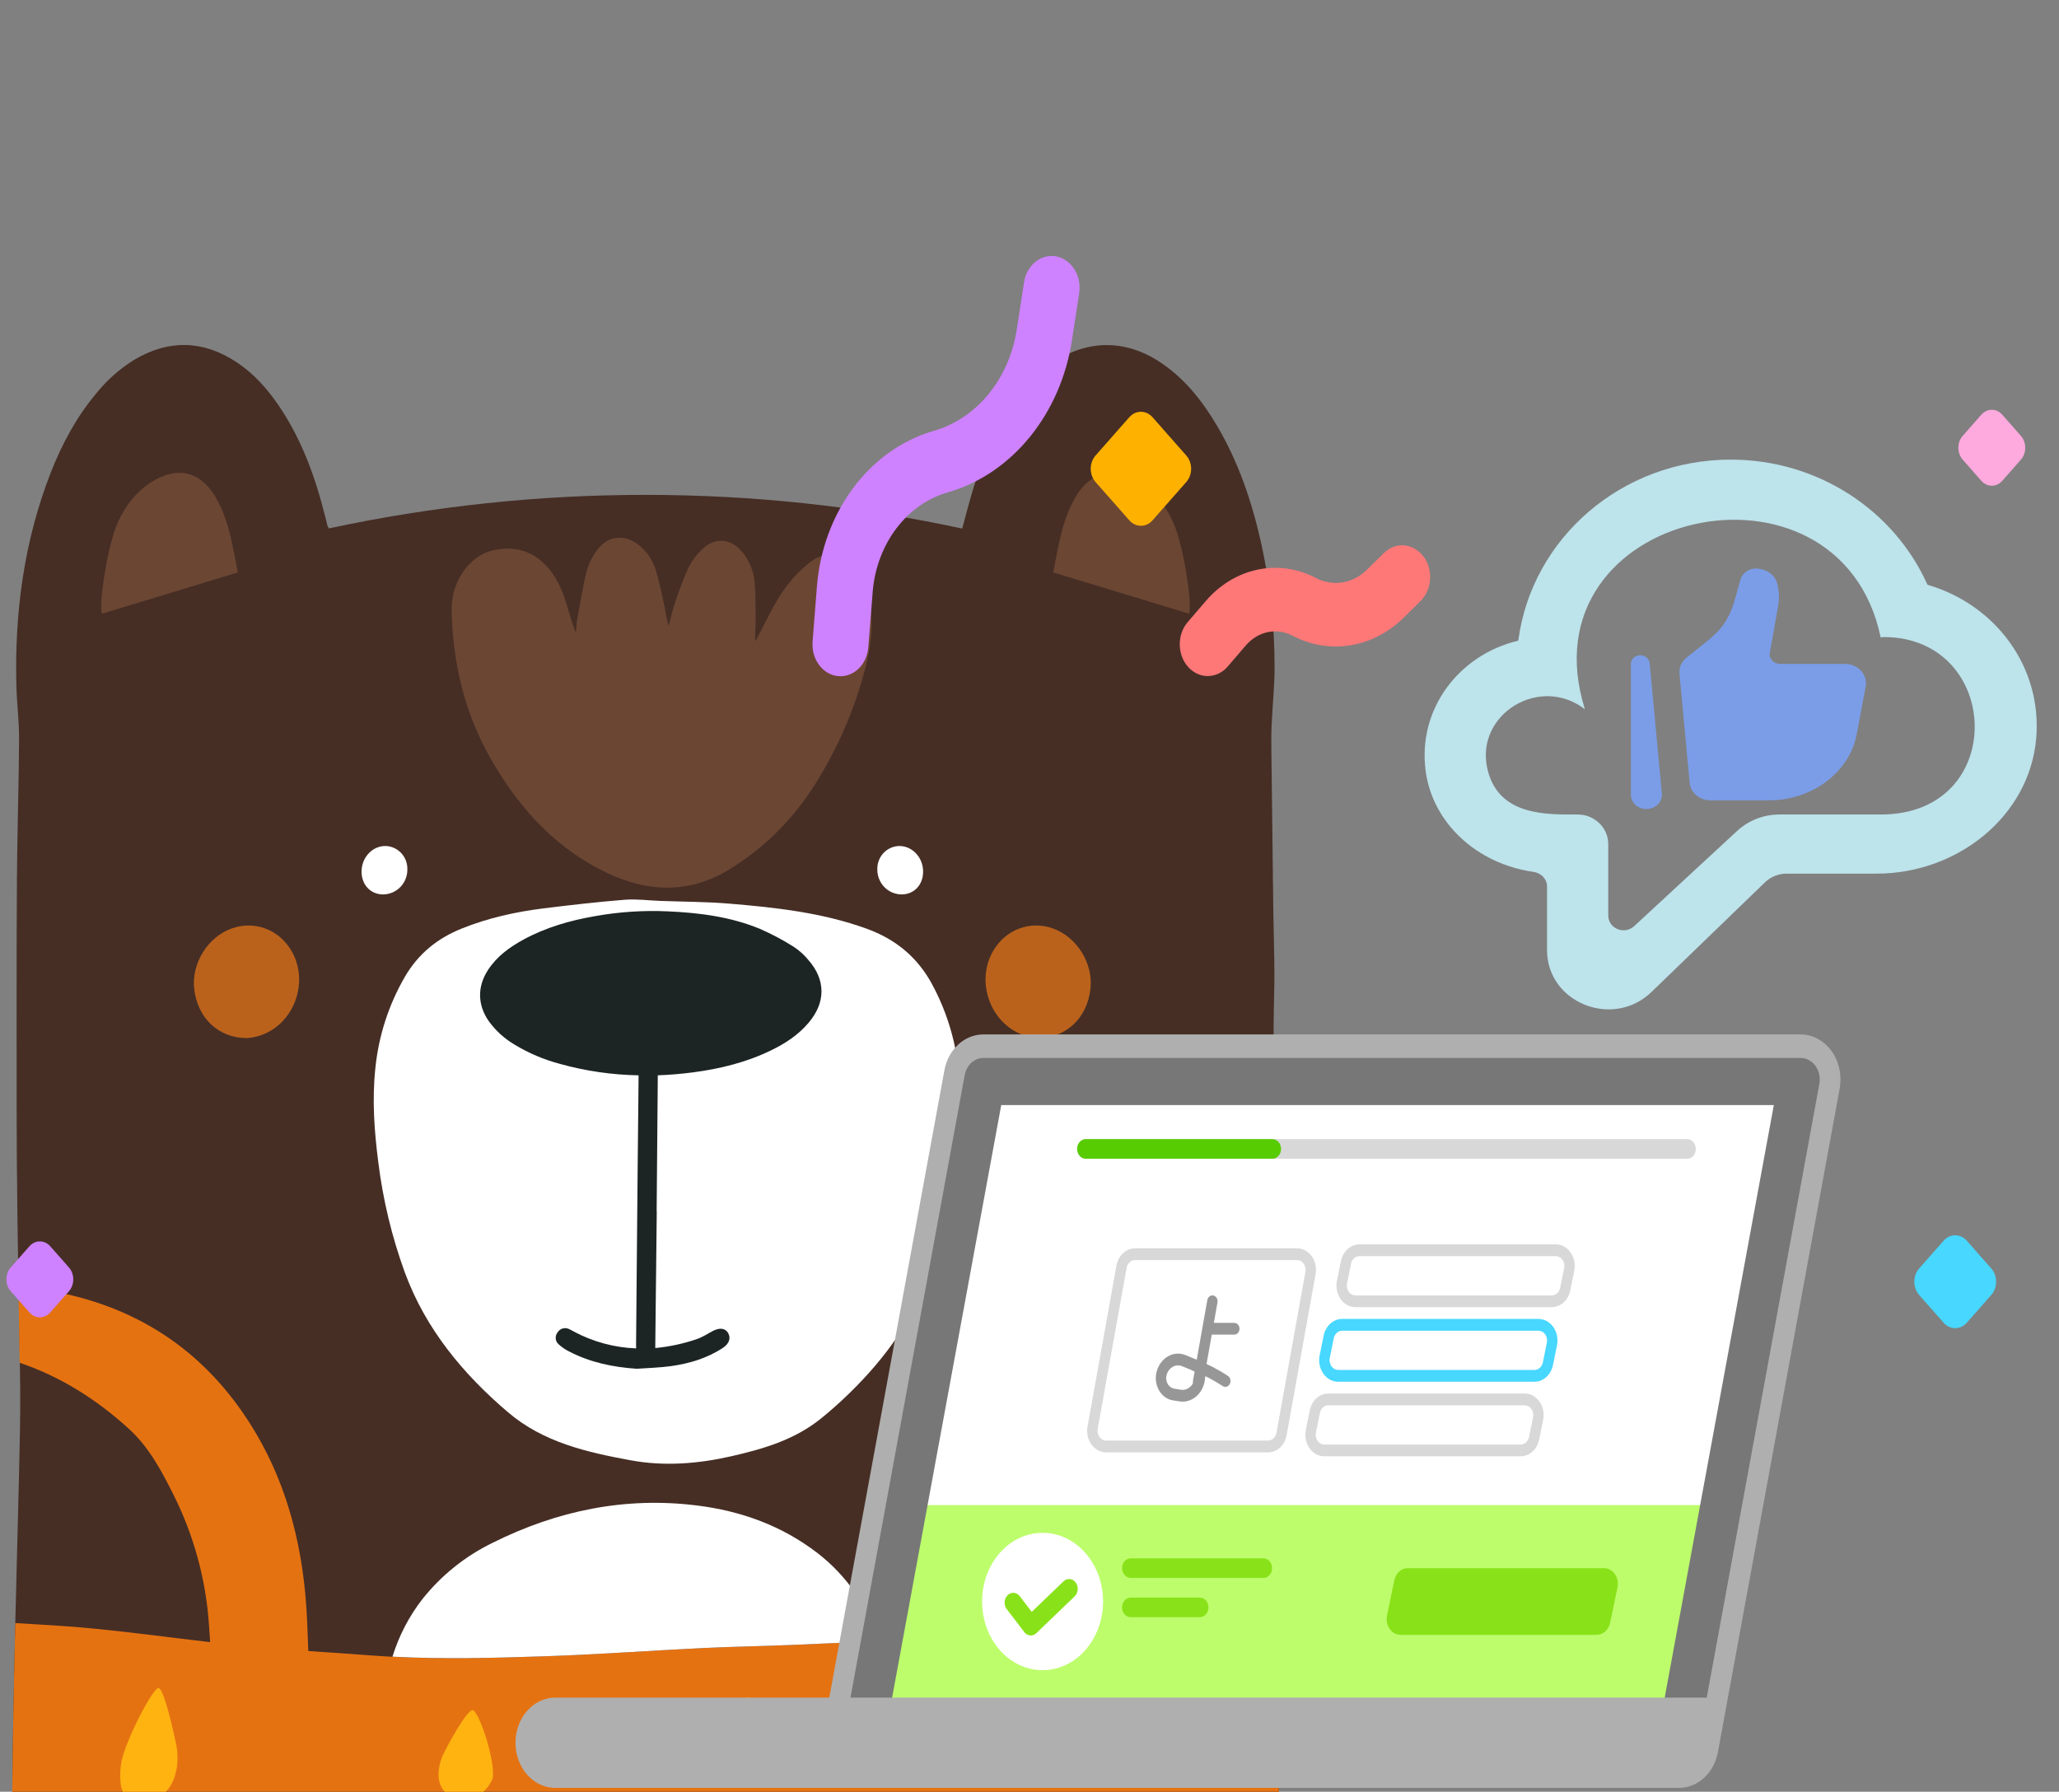 <svg width="185" height="161" viewBox="0 0 185 161" fill="none" xmlns="http://www.w3.org/2000/svg">
<rect x="0" y="0" width="185" height="161" fill="#808080" stroke="none"/>
<g clip-path="url(#clip0_4173_2485)">
<g clip-path="url(#clip1_4173_2485)">
<path d="M86.16 183.363C84.406 183.643 82.775 183.925 81.139 184.164C76.939 184.776 72.737 185.361 68.494 185.585C66.602 185.686 64.71 185.803 62.818 185.999C60.3 186.264 57.785 186.16 55.269 186.027C52.236 185.869 49.196 185.792 46.177 185.495C41.99 185.082 37.821 184.507 33.647 183.979C32.389 183.819 31.141 183.583 29.784 183.365C29.663 184.338 29.56 185.225 29.44 186.111C28.948 189.73 28.029 193.224 26.438 196.518C25.492 198.475 24.338 200.292 22.78 201.814C22.265 202.33 21.709 202.802 21.116 203.224C17.892 205.463 14.581 205.595 11.206 203.572C9.142 202.329 7.594 200.553 6.299 198.545C4.018 195.016 2.687 191.106 1.885 186.998C0.939 182.164 1.412 171.364 1.39 170.842C1.292 168.505 1.096 166.17 1.096 163.835C1.096 159.402 1.177 154.961 1.268 150.535C1.393 144.532 1.569 138.529 1.708 132.526C1.768 129.916 1.839 127.29 1.813 124.671C1.765 119.679 1.641 114.689 1.569 109.697C1.519 106.03 1.494 102.363 1.493 98.697C1.493 92.097 1.481 85.497 1.522 78.897C1.548 74.709 1.694 70.519 1.715 66.331C1.715 64.765 1.514 63.199 1.472 61.633C1.3 55.038 2.16 48.609 4.568 42.444C5.58 39.867 6.882 37.452 8.667 35.328C9.632 34.13 10.793 33.109 12.098 32.309C15.194 30.482 18.267 30.569 21.268 32.554C22.825 33.582 24.039 34.961 25.081 36.5C27.118 39.509 28.328 42.874 29.209 46.382C29.276 46.651 29.338 46.925 29.409 47.194C29.447 47.293 29.493 47.389 29.544 47.481C48.306 43.458 67.694 43.462 86.454 47.494C86.798 46.237 87.097 45.058 87.45 43.897C88.267 41.214 89.378 38.667 90.976 36.354C91.905 34.961 93.062 33.739 94.397 32.74C97.431 30.543 100.94 30.426 104.096 32.453C106.365 33.913 108.001 35.973 109.359 38.275C111.291 41.545 112.486 45.103 113.315 48.797C114.11 52.412 114.514 56.103 114.519 59.806C114.531 61.617 114.328 63.429 114.251 65.242C114.213 66.112 114.227 66.982 114.237 67.852C114.29 72.564 114.347 77.276 114.409 81.989C114.433 83.839 114.497 85.688 114.506 87.538C114.506 88.968 114.445 90.4 114.439 91.831C114.39 100.352 114.346 108.873 114.304 117.393C114.277 122.246 114.182 127.099 114.217 131.95C114.249 136.557 114.406 141.163 114.523 145.771C114.59 148.457 114.695 151.144 114.765 153.832C114.832 156.442 114.92 159.068 114.915 161.685C114.915 163.498 114.743 165.311 114.695 167.124C114.633 169.32 114.502 171.507 114.695 173.713C115.345 180.986 114.564 188.075 111.638 194.823C110.366 197.76 108.678 200.428 106.205 202.507C104.803 203.685 103.234 204.517 101.418 204.852C99.576 205.2 97.849 204.852 96.195 204.041C94.356 203.14 92.916 201.745 91.688 200.128C89.925 197.797 88.754 195.162 87.88 192.385C87.121 189.951 86.613 187.444 86.366 184.903C86.318 184.423 86.239 183.946 86.16 183.363Z" fill="#462E25"/>
<path d="M114.693 167.129C114.745 165.316 114.911 163.503 114.913 161.69C114.913 159.08 114.831 156.454 114.764 153.837C114.693 151.149 114.592 148.462 114.521 145.776C114.507 145.226 114.492 144.674 114.478 144.125C112.049 144.311 109.626 144.549 107.202 144.781C103.029 145.177 98.853 145.576 94.677 145.978C94.952 141.865 96.05 137.852 97.904 134.182C98.964 132.056 100.106 129.957 101.876 128.351C105.465 125.096 109.545 122.77 114.26 121.717C114.276 120.276 114.288 118.837 114.297 117.398L114.308 115.415C112.448 115.589 110.575 115.679 108.747 116.013C101.65 117.313 95.876 120.814 91.685 126.831C88.277 131.722 86.58 137.236 86.009 143.128C85.892 144.333 85.837 145.543 85.787 146.754C84.777 146.837 83.769 146.928 82.765 147.053C81.549 147.197 80.331 147.309 79.113 147.401C76.444 147.599 73.769 147.699 71.094 147.813C68.42 147.928 65.781 147.963 63.127 148.092C58.372 148.323 53.621 148.675 48.862 148.833C44.326 148.984 39.787 149.106 35.25 148.873C34.544 148.836 33.839 148.793 33.134 148.737C31.325 148.598 29.512 148.48 27.701 148.356C27.637 146.616 27.587 144.864 27.422 143.136C26.858 137.245 25.16 131.731 21.746 126.839C17.553 120.822 11.78 117.322 4.684 116.022C3.682 115.839 2.669 115.728 1.653 115.637C1.694 117.91 1.732 120.182 1.766 122.453C5.408 123.688 8.646 125.717 11.558 128.369C13.33 129.975 14.47 132.073 15.532 134.2C17.409 137.902 18.516 141.954 18.784 146.106C18.813 146.592 18.848 147.076 18.884 147.558C15.432 147.161 11.985 146.688 8.528 146.35C6.151 146.112 3.762 145.986 1.374 145.845C1.336 147.407 1.301 148.968 1.268 150.529C1.175 154.963 1.096 159.403 1.096 163.83C1.096 166.165 0.939 182.159 1.885 186.993C2.175 188.492 2.55 189.973 3.008 191.428C7.508 191.39 16.878 191.369 28.37 191.362C28.849 189.639 29.209 187.884 29.448 186.111C29.567 185.225 29.67 184.338 29.792 183.365C31.149 183.583 32.398 183.819 33.655 183.979C37.83 184.501 41.999 185.082 46.185 185.495C49.204 185.792 52.245 185.869 55.277 186.027C57.794 186.159 60.308 186.264 62.826 185.999C64.718 185.803 66.61 185.686 68.502 185.585C72.746 185.361 76.948 184.776 81.148 184.164C82.784 183.925 84.416 183.642 86.168 183.363C86.248 183.944 86.327 184.423 86.375 184.903C86.588 187.111 86.998 189.295 87.598 191.428C99.452 191.461 108.917 191.505 112.882 191.557C114.774 185.805 115.24 179.828 114.693 173.72C114.5 171.512 114.631 169.33 114.693 167.129Z" fill="#E57211"/>
<path d="M86.253 99.244C86.19 104.313 85.31 109.338 83.647 114.12C82.159 118.428 79.569 122.019 76.347 125.163C75.529 125.962 74.672 126.729 73.786 127.446C71.432 129.36 68.626 130.187 65.745 130.846C62.754 131.532 59.701 131.774 56.7 131.224C52.768 130.503 48.833 129.621 45.639 126.898C41.596 123.448 38.267 119.449 36.385 114.37C35.213 111.16 34.409 107.824 33.989 104.428C33.626 101.618 33.425 98.806 33.727 95.973C34.019 93.082 34.921 90.289 36.373 87.781C37.577 85.709 39.297 84.31 41.502 83.431C43.86 82.483 46.318 81.94 48.815 81.627C51.244 81.324 53.679 81.047 56.118 80.851C57.175 80.766 58.25 80.913 59.318 80.953C61.382 81.03 63.456 81.025 65.51 81.197C69.703 81.545 73.881 82.004 77.894 83.459C80.474 84.4 82.44 86.013 83.759 88.463C85.57 91.832 86.342 95.43 86.253 99.244Z" fill="white"/>
<path d="M14.231 151.68C13.763 151.68 11.417 156.047 10.917 158.276C10.794 158.924 10.768 159.588 10.839 160.244C10.898 160.99 11.292 161.549 12.062 161.742C13.364 162.067 14.799 161.502 15.418 160.294C15.762 159.633 16.187 158.38 15.793 156.557C15.482 155.134 14.699 151.68 14.231 151.68Z" fill="#FFB311"/>
<path d="M44.266 159.789C44.546 158.232 42.988 153.604 42.441 153.675C41.894 153.746 40.229 156.765 39.751 157.801C39.545 158.279 39.428 158.792 39.407 159.313C39.323 160.717 40.306 161.721 41.674 161.7C42.792 161.674 43.784 160.978 44.266 159.789Z" fill="#FFB311"/>
<path d="M69.201 157.087C69.121 155.504 67.579 152.521 67.174 152.521C66.77 152.521 65.052 155.629 64.897 157.099C64.885 158.384 65.322 159.187 66.101 159.473C67.013 159.809 67.802 159.502 68.478 158.876C68.725 158.653 68.918 158.375 69.043 158.066C69.168 157.756 69.222 157.421 69.201 157.087Z" fill="#FFB311"/>
<path d="M108.257 156.483C108.502 156.26 108.695 155.983 108.819 155.674C108.944 155.364 108.997 155.03 108.975 154.696C108.898 153.111 107.354 150.129 106.951 150.129C106.549 150.129 104.835 153.238 104.672 154.714C104.662 156 105.097 156.802 105.876 157.087C106.791 157.416 107.579 157.11 108.257 156.483Z" fill="#FFB311"/>
<path d="M91.965 156.243C91.991 154.79 90.448 151.197 90.166 151.197C89.884 151.197 88.618 154.202 88.246 155.394C88.068 155.994 88.023 156.626 88.115 157.246C88.277 158.34 89.252 158.858 90.291 158.519C90.779 158.379 91.207 158.079 91.509 157.668C91.812 157.257 91.972 156.756 91.965 156.243Z" fill="#FFB311"/>
<path d="M48.874 148.831C53.633 148.672 58.384 148.321 63.139 148.09C65.793 147.961 68.453 147.924 71.106 147.811C73.76 147.698 76.456 147.597 79.125 147.399C77.89 144.324 76.117 141.619 73.472 139.569C70.264 137.095 66.591 135.77 62.618 135.278C56.165 134.474 50.062 135.736 44.259 138.633C41.823 139.817 39.678 141.533 37.978 143.658C36.766 145.211 35.846 146.975 35.262 148.864C39.799 149.104 44.338 148.982 48.874 148.831Z" fill="white"/>
<path d="M51.736 56.822C51.78 56.42 51.797 56.014 51.87 55.618C52.142 54.147 52.365 52.66 52.738 51.219C52.949 50.521 53.291 49.87 53.748 49.305C54.634 48.155 56.091 48.01 57.255 48.873C58.049 49.451 58.634 50.275 58.92 51.221C59.29 52.449 59.529 53.718 59.801 54.974C59.888 55.374 59.9 55.79 60.096 56.213C60.26 55.59 60.387 54.956 60.594 54.349C60.936 53.255 61.338 52.18 61.798 51.13C62.116 50.473 62.547 49.878 63.07 49.373C64.249 48.216 65.724 48.367 66.751 49.672C67.379 50.468 67.752 51.44 67.818 52.456C67.898 53.634 67.892 54.821 67.892 56.002C67.892 56.524 67.811 57.046 67.881 57.61C67.996 57.387 68.11 57.163 68.225 56.944C68.913 55.661 69.529 54.315 70.349 53.116C71.018 52.144 71.825 51.278 72.745 50.547C74.264 49.35 75.917 49.677 77.088 51.215C77.759 52.099 78.058 53.13 78.201 54.217C78.473 56.295 78.22 58.323 77.673 60.328C76.644 64.176 74.998 67.827 72.802 71.137C70.933 73.922 68.502 76.274 65.668 78.038C61.736 80.515 57.713 80.15 53.76 78.05C49.46 75.77 46.393 72.25 44.018 68.043C41.722 63.975 40.691 59.55 40.578 54.922C40.514 52.28 42.152 49.95 44.273 49.458C46.268 48.997 47.959 49.505 49.3 51.083C50.198 52.139 50.667 53.417 51.032 54.737C51.237 55.425 51.679 56.82 51.736 56.822Z" fill="#6B4633"/>
<path d="M21.364 51.436L9.193 55.137C8.806 54.803 9.594 49.129 10.598 46.914C11.286 45.39 12.291 44.12 13.727 43.243C15.98 41.866 18.027 42.383 19.365 44.664C20.112 45.94 20.537 47.34 20.845 48.778C21.037 49.654 21.192 50.54 21.364 51.436Z" fill="#6B4633"/>
<path d="M22.195 93.281C19.625 93.281 17.752 91.477 17.451 88.872C17.186 86.579 18.665 84.188 20.826 83.426C21.675 83.117 22.598 83.078 23.47 83.315C24.342 83.552 25.121 84.055 25.702 84.754C28.189 87.712 26.509 92.509 22.735 93.214C22.497 93.257 22.257 93.273 22.195 93.281Z" fill="#BA621C"/>
<path d="M32.487 78.265C32.513 76.99 33.519 75.967 34.708 76.021C35.229 76.053 35.717 76.289 36.07 76.678C36.423 77.068 36.613 77.581 36.6 78.109C36.605 78.403 36.553 78.696 36.446 78.969C36.338 79.243 36.178 79.493 35.974 79.703C35.771 79.914 35.528 80.081 35.26 80.196C34.991 80.31 34.703 80.37 34.412 80.371C33.268 80.362 32.462 79.476 32.487 78.265Z" fill="white"/>
<path d="M94.636 51.436L106.807 55.137C107.196 54.803 106.406 49.129 105.402 46.914C104.714 45.39 103.709 44.12 102.273 43.243C100.02 41.866 97.973 42.383 96.635 44.664C95.888 45.94 95.465 47.34 95.157 48.778C94.96 49.654 94.808 50.54 94.636 51.436Z" fill="#6B4633"/>
<path d="M93.232 93.281C95.802 93.281 97.675 91.477 97.976 88.872C98.241 86.579 96.762 84.188 94.602 83.426C93.752 83.117 92.829 83.078 91.957 83.315C91.085 83.552 90.306 84.055 89.725 84.754C87.238 87.712 88.919 92.509 92.692 93.214C92.93 93.257 93.171 93.273 93.232 93.281Z" fill="#BA621C"/>
<path d="M82.94 78.265C82.914 76.99 81.908 75.967 80.719 76.021C80.198 76.053 79.71 76.289 79.357 76.678C79.004 77.068 78.814 77.581 78.827 78.109C78.822 78.403 78.874 78.696 78.982 78.969C79.089 79.243 79.249 79.493 79.453 79.703C79.656 79.914 79.9 80.081 80.168 80.196C80.436 80.31 80.724 80.37 81.015 80.371C82.159 80.362 82.966 79.476 82.94 78.265Z" fill="white"/>
<path d="M72.62 86.247C72.243 85.791 71.801 85.395 71.308 85.072C70.346 84.463 69.34 83.929 68.298 83.473C65.647 82.374 62.844 82.017 60.004 81.892C57.798 81.79 55.588 81.937 53.415 82.33C51.196 82.716 49.044 83.338 47.051 84.418C45.795 85.104 44.643 85.93 43.844 87.164C42.873 88.66 42.898 90.296 43.92 91.764C44.536 92.611 45.315 93.321 46.211 93.853C47.483 94.626 48.858 95.211 50.293 95.593C52.601 96.237 54.981 96.584 57.376 96.626C57.376 96.685 57.376 96.743 57.376 96.8C57.344 99.584 57.316 102.373 57.291 105.168C57.243 110.396 57.196 115.625 57.15 120.856C57.15 120.965 57.15 121.068 57.159 121.163C55.198 121.091 53.278 120.571 51.543 119.643C51.395 119.554 51.242 119.475 51.084 119.404C50.906 119.33 50.707 119.323 50.524 119.384C50.341 119.446 50.186 119.572 50.088 119.74C49.97 119.894 49.914 120.087 49.931 120.281C49.948 120.475 50.038 120.655 50.181 120.784C50.461 121.042 50.775 121.259 51.115 121.428C53.019 122.425 55.071 122.848 57.202 122.994C58.234 122.919 59.266 122.898 60.298 122.754C61.951 122.522 63.537 122.047 64.952 121.115C65.52 120.739 65.678 120.236 65.429 119.794C65.179 119.352 64.687 119.272 64.068 119.587C63.578 119.841 63.108 120.163 62.591 120.335C61.386 120.744 60.14 121.011 58.876 121.132C58.876 121.076 58.876 121.017 58.876 120.958C58.926 116.914 58.971 112.871 59.01 108.827H58.999C59.034 104.818 59.068 100.808 59.101 96.798C59.101 96.743 59.101 96.687 59.101 96.624C60.157 96.586 61.217 96.497 62.281 96.358C64.72 96.038 67.097 95.45 69.319 94.362C70.572 93.751 71.727 92.995 72.642 91.914C74.203 90.085 74.203 88.041 72.62 86.247Z" fill="#1D2424"/>
</g>
<path fill-rule="evenodd" clip-rule="evenodd" d="M169.012 73.188H159.885C158.469 73.188 157.105 73.717 156.082 74.663L146.828 83.223C145.953 84.033 144.501 83.433 144.501 82.263V75.846C144.501 74.379 143.269 73.188 141.751 73.188C139.001 73.188 134.541 73.364 133.617 68.977C132.605 64.156 138.355 60.619 142.403 63.731C136.76 45.77 165.275 39.546 168.976 57.271C169.023 57.271 169.067 57.263 169.114 57.257C169.158 57.249 169.205 57.244 169.251 57.244C179.894 57.244 180.491 73.188 169.012 73.188ZM173.228 52.559C173.211 52.556 173.2 52.548 173.189 52.541C173.178 52.53 173.17 52.519 173.165 52.506C170.189 45.884 163.38 41.3 155.501 41.3C145.711 41.3 137.648 48.366 136.427 57.502C136.425 57.523 136.416 57.542 136.403 57.555C136.389 57.571 136.37 57.582 136.35 57.587C131.112 58.844 127.347 63.694 128.095 69.287C128.716 73.927 132.66 77.61 137.761 78.341C138.46 78.439 139.001 78.976 139.001 79.659V85.375C139.001 90.108 144.925 92.481 148.39 89.133L158.584 79.282C159.101 78.782 159.8 78.503 160.528 78.503H168.619C175.868 78.503 182.336 73.353 182.949 66.372C183.513 59.968 179.322 54.35 173.228 52.559Z" fill="#BDE3EB"/>
<path d="M166.833 65.943L167.627 61.693C167.826 60.632 166.943 59.661 165.78 59.661H159.943C159.365 59.661 158.925 59.181 159.018 58.652L159.765 54.439C159.886 53.755 159.851 53.054 159.663 52.383C159.507 51.827 159.043 51.38 158.433 51.199L158.269 51.151C157.901 51.041 157.498 51.066 157.151 51.221C156.768 51.392 156.488 51.703 156.384 52.073L155.848 53.983C155.678 54.591 155.429 55.178 155.109 55.732C154.641 56.542 153.918 57.19 153.166 57.789L151.545 59.081C151.089 59.445 150.849 59.99 150.901 60.546L151.815 70.331C151.899 71.228 152.711 71.917 153.684 71.917H158.92C162.841 71.917 166.188 69.39 166.833 65.943Z" fill="#7B9DE8"/>
<path fill-rule="evenodd" clip-rule="evenodd" d="M147.343 58.881C147.795 58.863 148.182 59.177 148.221 59.594L149.316 71.299C149.386 72.05 148.745 72.698 147.928 72.698C147.157 72.698 146.535 72.121 146.535 71.41V59.661C146.535 59.243 146.891 58.899 147.343 58.881Z" fill="#7B9DE8"/>
<path d="M88.574 93.303H161.481C163.453 93.303 165.052 95.118 165.052 97.358C165.052 97.636 165.026 97.915 164.976 98.188L154.131 157.079C153.785 158.958 152.326 160.304 150.635 160.304H77.729C75.757 160.304 74.158 158.488 74.158 156.248C74.158 155.969 74.183 155.691 74.233 155.418L85.079 96.528C85.425 94.649 86.884 93.303 88.574 93.303Z" fill="white"/>
<path d="M81.015 135.244H154.539C155.225 135.244 155.781 135.876 155.781 136.655C155.781 136.769 155.769 136.883 155.745 136.993L151.514 156.411C151.376 157.041 150.879 157.483 150.308 157.483H76.784C76.098 157.483 75.541 156.851 75.541 156.072C75.541 155.958 75.554 155.844 75.578 155.733L79.809 136.316C79.947 135.686 80.444 135.244 81.015 135.244Z" fill="#BDFD6C"/>
<path d="M161.481 93.303H88.541L88.428 93.305L88.395 93.307C87.632 93.351 86.908 93.67 86.322 94.211C85.69 94.794 85.248 95.609 85.079 96.528L74.226 155.456L74.205 155.585L74.2 155.624C74.172 155.83 74.158 156.039 74.158 156.248C74.158 157.336 74.54 158.362 75.204 159.116C75.868 159.87 76.772 160.304 77.729 160.304H150.668L150.781 160.301L150.815 160.299C151.577 160.255 152.302 159.936 152.887 159.396C153.52 158.813 153.962 157.998 154.131 157.079L164.983 98.15L165.004 98.021L165.009 97.982C165.038 97.776 165.052 97.567 165.052 97.358C165.052 96.27 164.67 95.244 164.006 94.49C163.342 93.736 162.438 93.303 161.481 93.303ZM159.378 99.297L149.247 154.309H79.831L89.962 99.297H159.378Z" fill="#777777"/>
<path d="M126.489 140.909H144.122C144.808 140.909 145.365 141.54 145.365 142.319C145.365 142.428 145.353 142.537 145.331 142.642L144.673 145.816C144.541 146.453 144.041 146.903 143.465 146.903H125.831C125.146 146.903 124.589 146.272 124.589 145.493C124.589 145.384 124.6 145.275 124.622 145.17L125.28 141.996C125.412 141.359 125.912 140.909 126.489 140.909Z" fill="#89E219"/>
<path d="M139.781 111.816H122.146C121.35 111.816 120.66 112.439 120.481 113.32L120.123 115.083C120.094 115.226 120.079 115.372 120.079 115.519C120.079 116.59 120.844 117.458 121.787 117.458H139.423C140.218 117.458 140.908 116.835 141.087 115.955L141.445 114.192C141.475 114.049 141.489 113.902 141.489 113.756C141.489 112.684 140.725 111.816 139.781 111.816ZM122.146 112.874H139.781C140.21 112.874 140.558 113.269 140.558 113.756C140.558 113.822 140.551 113.888 140.538 113.954L140.18 115.717C140.098 116.117 139.785 116.4 139.423 116.4H121.787C121.358 116.4 121.011 116.006 121.011 115.519C121.011 115.452 121.017 115.386 121.031 115.32L121.389 113.557C121.47 113.157 121.784 112.874 122.146 112.874Z" fill="#D8D8D8"/>
<path d="M136.987 125.216H119.351C118.555 125.216 117.865 125.839 117.687 126.719L117.328 128.482C117.299 128.626 117.285 128.772 117.285 128.919C117.285 129.99 118.049 130.858 118.992 130.858H136.628C137.423 130.858 138.113 130.235 138.293 129.355L138.65 127.592C138.68 127.449 138.695 127.302 138.695 127.156C138.695 126.085 137.93 125.216 136.987 125.216ZM119.351 126.274H136.987C137.415 126.274 137.763 126.669 137.763 127.156C137.763 127.222 137.756 127.289 137.743 127.354L137.385 129.117C137.303 129.517 136.989 129.8 136.628 129.8H118.992C118.563 129.8 118.216 129.406 118.216 128.919C118.216 128.852 118.222 128.785 118.236 128.721L118.594 126.957C118.676 126.557 118.989 126.274 119.351 126.274Z" fill="#D8D8D8"/>
<path d="M138.229 118.516H120.593C119.797 118.516 119.107 119.139 118.929 120.019L118.57 121.782C118.541 121.926 118.527 122.071 118.527 122.219C118.527 123.29 119.291 124.158 120.235 124.158H137.87C138.666 124.158 139.356 123.534 139.535 122.655L139.893 120.892C139.922 120.749 139.937 120.602 139.937 120.456C139.937 119.384 139.172 118.516 138.229 118.516ZM120.593 119.574H138.229C138.658 119.574 139.005 119.969 139.005 120.456C139.005 120.522 138.998 120.589 138.985 120.653L138.627 122.417C138.546 122.816 138.232 123.1 137.87 123.1H120.235C119.806 123.1 119.458 122.706 119.458 122.219C119.458 122.152 119.465 122.085 119.478 122.02L119.836 120.257C119.918 119.857 120.231 119.574 120.593 119.574Z" fill="#47D7FF"/>
<path d="M116.531 112.169H101.986C101.175 112.169 100.476 112.818 100.313 113.72L97.715 128.179C97.692 128.306 97.68 128.436 97.68 128.567C97.68 129.637 98.445 130.506 99.388 130.506H113.932C114.744 130.506 115.444 129.857 115.606 128.954L118.204 114.496C118.227 114.368 118.239 114.238 118.239 114.108C118.239 113.037 117.474 112.169 116.531 112.169ZM101.986 113.227H116.531C116.96 113.227 117.307 113.621 117.307 114.108C117.307 114.168 117.302 114.226 117.291 114.284L114.693 128.743C114.619 129.153 114.301 129.448 113.932 129.448H99.388C98.96 129.448 98.612 129.053 98.612 128.567C98.612 128.507 98.617 128.448 98.627 128.39L101.226 113.932C101.299 113.522 101.618 113.227 101.986 113.227Z" fill="#D8D8D8"/>
<path d="M99.109 143.906C99.109 140.498 96.676 137.735 93.674 137.735C90.673 137.735 88.24 140.498 88.24 143.906C88.24 147.314 90.673 150.077 93.674 150.077C96.676 150.077 99.109 147.314 99.109 143.906Z" fill="white"/>
<path d="M161.795 92.95H88.349L88.268 92.951C87.461 92.975 86.705 93.297 86.096 93.859C85.463 94.443 85.022 95.257 84.853 96.178L73.919 155.774L73.899 155.892C73.862 156.138 73.844 156.369 73.844 156.601C73.844 157.69 74.225 158.714 74.89 159.468C75.555 160.223 76.456 160.656 77.415 160.656H150.861L150.942 160.655C151.749 160.631 152.505 160.309 153.114 159.748C153.747 159.163 154.188 158.349 154.357 157.428L165.291 97.832L165.311 97.714C165.348 97.468 165.366 97.237 165.366 97.005C165.366 95.916 164.985 94.892 164.32 94.137C163.655 93.383 162.754 92.95 161.795 92.95ZM88.361 95.066H161.795C162.254 95.066 162.684 95.272 163.003 95.634C163.321 95.996 163.503 96.483 163.503 97.005C163.503 97.116 163.494 97.226 163.478 97.336L163.464 97.419L152.533 156.997C152.452 157.437 152.242 157.825 151.939 158.106C151.647 158.375 151.287 158.528 150.906 158.539L150.849 158.541H77.415C76.956 158.541 76.526 158.334 76.207 157.973C75.888 157.61 75.707 157.123 75.707 156.601C75.707 156.49 75.716 156.38 75.732 156.27L75.747 156.188L86.677 96.61C86.758 96.168 86.968 95.78 87.271 95.501C87.563 95.231 87.924 95.078 88.304 95.067L88.361 95.066Z" fill="#AFAFAF"/>
<path d="M49.888 152.545H153.765V156.601C153.765 158.84 152.166 160.656 150.194 160.656H49.888C47.915 160.656 46.316 158.84 46.316 156.601C46.316 154.361 47.915 152.545 49.888 152.545Z" fill="#AFAFAF"/>
<path d="M95.557 142.095C95.884 141.781 96.374 141.827 96.651 142.199C96.919 142.558 96.889 143.092 96.59 143.411L96.56 143.441L93.118 146.75C92.804 147.052 92.338 147.021 92.056 146.687L92.029 146.653L90.453 144.585C90.172 144.216 90.208 143.66 90.532 143.341C90.846 143.032 91.317 143.06 91.601 143.398L91.627 143.431L92.701 144.84L95.557 142.095Z" fill="#89E219"/>
<path d="M113.522 140.027C113.951 140.027 114.298 140.422 114.298 140.909C114.298 141.381 113.97 141.767 113.558 141.789L113.522 141.79H101.594C101.165 141.79 100.817 141.396 100.817 140.909C100.817 140.436 101.145 140.05 101.557 140.028L101.594 140.027H113.522Z" fill="#89E219"/>
<path d="M107.804 143.553C108.233 143.553 108.58 143.948 108.58 144.435C108.58 144.908 108.253 145.294 107.841 145.316L107.804 145.316H101.594C101.165 145.316 100.817 144.922 100.817 144.435C100.817 143.962 101.145 143.576 101.557 143.555L101.594 143.553H107.804Z" fill="#89E219"/>
<path d="M151.591 102.359C152.02 102.359 152.367 102.753 152.367 103.24C152.367 103.714 152.039 104.1 151.628 104.121L151.591 104.122H97.556C97.127 104.122 96.78 103.727 96.78 103.24C96.78 102.767 97.108 102.381 97.52 102.36L97.556 102.359H151.591Z" fill="#D8D8D8"/>
<path d="M114.326 102.359C114.754 102.359 115.102 102.753 115.102 103.24C115.102 103.714 114.774 104.1 114.362 104.121L114.326 104.122H97.556C97.127 104.122 96.78 103.727 96.78 103.24C96.78 102.767 97.108 102.381 97.52 102.36L97.556 102.359H114.326Z" fill="#58CC02"/>
<path d="M108.477 116.825C108.527 116.538 108.773 116.353 109.025 116.411C109.268 116.466 109.428 116.726 109.395 117.001L109.39 117.034L108.106 124.263C108.054 124.549 107.809 124.735 107.556 124.677C107.314 124.621 107.154 124.361 107.187 124.087L107.192 124.054L108.477 116.825Z" fill="#979797"/>
<path d="M110.903 118.869C111.16 118.869 111.368 119.106 111.368 119.397C111.368 119.679 111.175 119.909 110.931 119.926L110.903 119.926H108.623C108.366 119.926 108.157 119.689 108.157 119.397C108.157 119.116 108.35 118.886 108.594 118.869L108.623 118.869H110.903Z" fill="#979797"/>
<path d="M103.942 123.188C103.907 123.305 103.882 123.426 103.867 123.549C103.73 124.653 104.408 125.675 105.38 125.83L105.991 125.927C107.1 126.094 108.115 125.211 108.261 123.957L108.425 122.548L106.528 121.768C106.513 121.762 106.498 121.756 106.483 121.751C105.432 121.351 104.294 121.994 103.942 123.188ZM106.187 122.753L106.211 122.763L107.403 123.253L107.337 123.818C107.259 124.493 106.712 124.969 106.117 124.879L105.51 124.782C105.047 124.709 104.724 124.222 104.789 123.696C104.796 123.638 104.809 123.58 104.825 123.524C105.013 122.884 105.624 122.539 106.187 122.753Z" fill="#979797"/>
<path d="M110.498 124.358C110.369 124.61 110.084 124.696 109.861 124.549C109.032 124.002 108.164 123.554 107.255 123.202C107.012 123.108 106.882 122.807 106.964 122.531C107.047 122.254 107.312 122.106 107.555 122.201C108.523 122.574 109.447 123.052 110.33 123.635C110.552 123.781 110.628 124.105 110.498 124.358Z" fill="#979797"/>
<path d="M124.339 49.698C125.388 48.665 126.976 48.794 127.886 49.985C128.782 51.159 128.685 52.929 127.676 53.968L127.633 54.012L126.111 55.51C123.376 58.202 119.517 58.846 116.219 57.169L116.12 57.117C114.723 56.385 113.075 56.716 111.985 57.941L111.936 57.996L110.315 59.886C109.346 61.015 107.754 61.038 106.76 59.938C105.779 58.854 105.745 57.08 106.674 55.948L106.714 55.902L108.335 54.012C110.886 51.039 114.797 50.193 118.127 51.882L118.228 51.934C119.73 52.722 121.496 52.453 122.762 51.25L122.817 51.196L124.339 49.698Z" fill="#FF7878"/>
<path d="M92.011 25.363C92.25 23.811 93.553 22.772 94.921 23.043C96.269 23.311 97.178 24.753 96.973 26.282L96.964 26.347L96.31 30.592C95.296 37.179 90.999 42.487 85.318 44.196L85.145 44.246C81.487 45.294 78.802 48.829 78.419 53.082L78.409 53.212L78.018 58.166C77.895 59.736 76.673 60.895 75.29 60.755C73.927 60.616 72.915 59.266 73.006 57.722L73.01 57.658L73.4 52.703C73.925 46.042 78.064 40.475 83.743 38.761L83.915 38.71C87.721 37.62 90.616 34.115 91.336 29.742L91.357 29.609L92.011 25.363Z" fill="#CE82FF"/>
<path d="M178.916 113.985L176.72 111.492C176.143 110.836 175.207 110.836 174.629 111.492L172.433 113.985C171.856 114.641 171.856 115.704 172.433 116.36L174.629 118.854C175.207 119.51 176.143 119.51 176.72 118.854L178.916 116.36C179.494 115.704 179.494 114.641 178.916 113.985Z" fill="#47D7FF"/>
<path d="M181.577 39.166L179.904 37.266C179.384 36.676 178.542 36.676 178.022 37.266L176.349 39.166C175.829 39.756 175.829 40.713 176.349 41.303L178.022 43.203C178.542 43.793 179.384 43.793 179.904 43.203L181.577 41.303C182.097 40.713 182.097 39.756 181.577 39.166Z" fill="#FFAADE"/>
<path d="M6.194 113.891L4.521 111.991C4.001 111.401 3.158 111.401 2.639 111.991L0.965 113.891C0.446 114.481 0.446 115.438 0.965 116.028L2.639 117.928C3.158 118.518 4.001 118.518 4.521 117.928L6.194 116.028C6.714 115.438 6.714 114.481 6.194 113.891Z" fill="#CE82FF"/>
<path d="M106.589 40.935L103.557 37.492C102.979 36.836 102.043 36.836 101.466 37.492L98.433 40.935C97.856 41.591 97.856 42.654 98.433 43.31L101.466 46.754C102.043 47.409 102.979 47.409 103.557 46.754L106.589 43.31C107.167 42.654 107.167 41.591 106.589 40.935Z" fill="#FFB100"/>
</g>
<defs>
<clipPath id="clip0_4173_2485">
<rect width="185" height="161" fill="white"/>
</clipPath>
<clipPath id="clip1_4173_2485">
<rect width="172" height="174" fill="white" transform="translate(-28 31)"/>
</clipPath>
</defs>
</svg>
